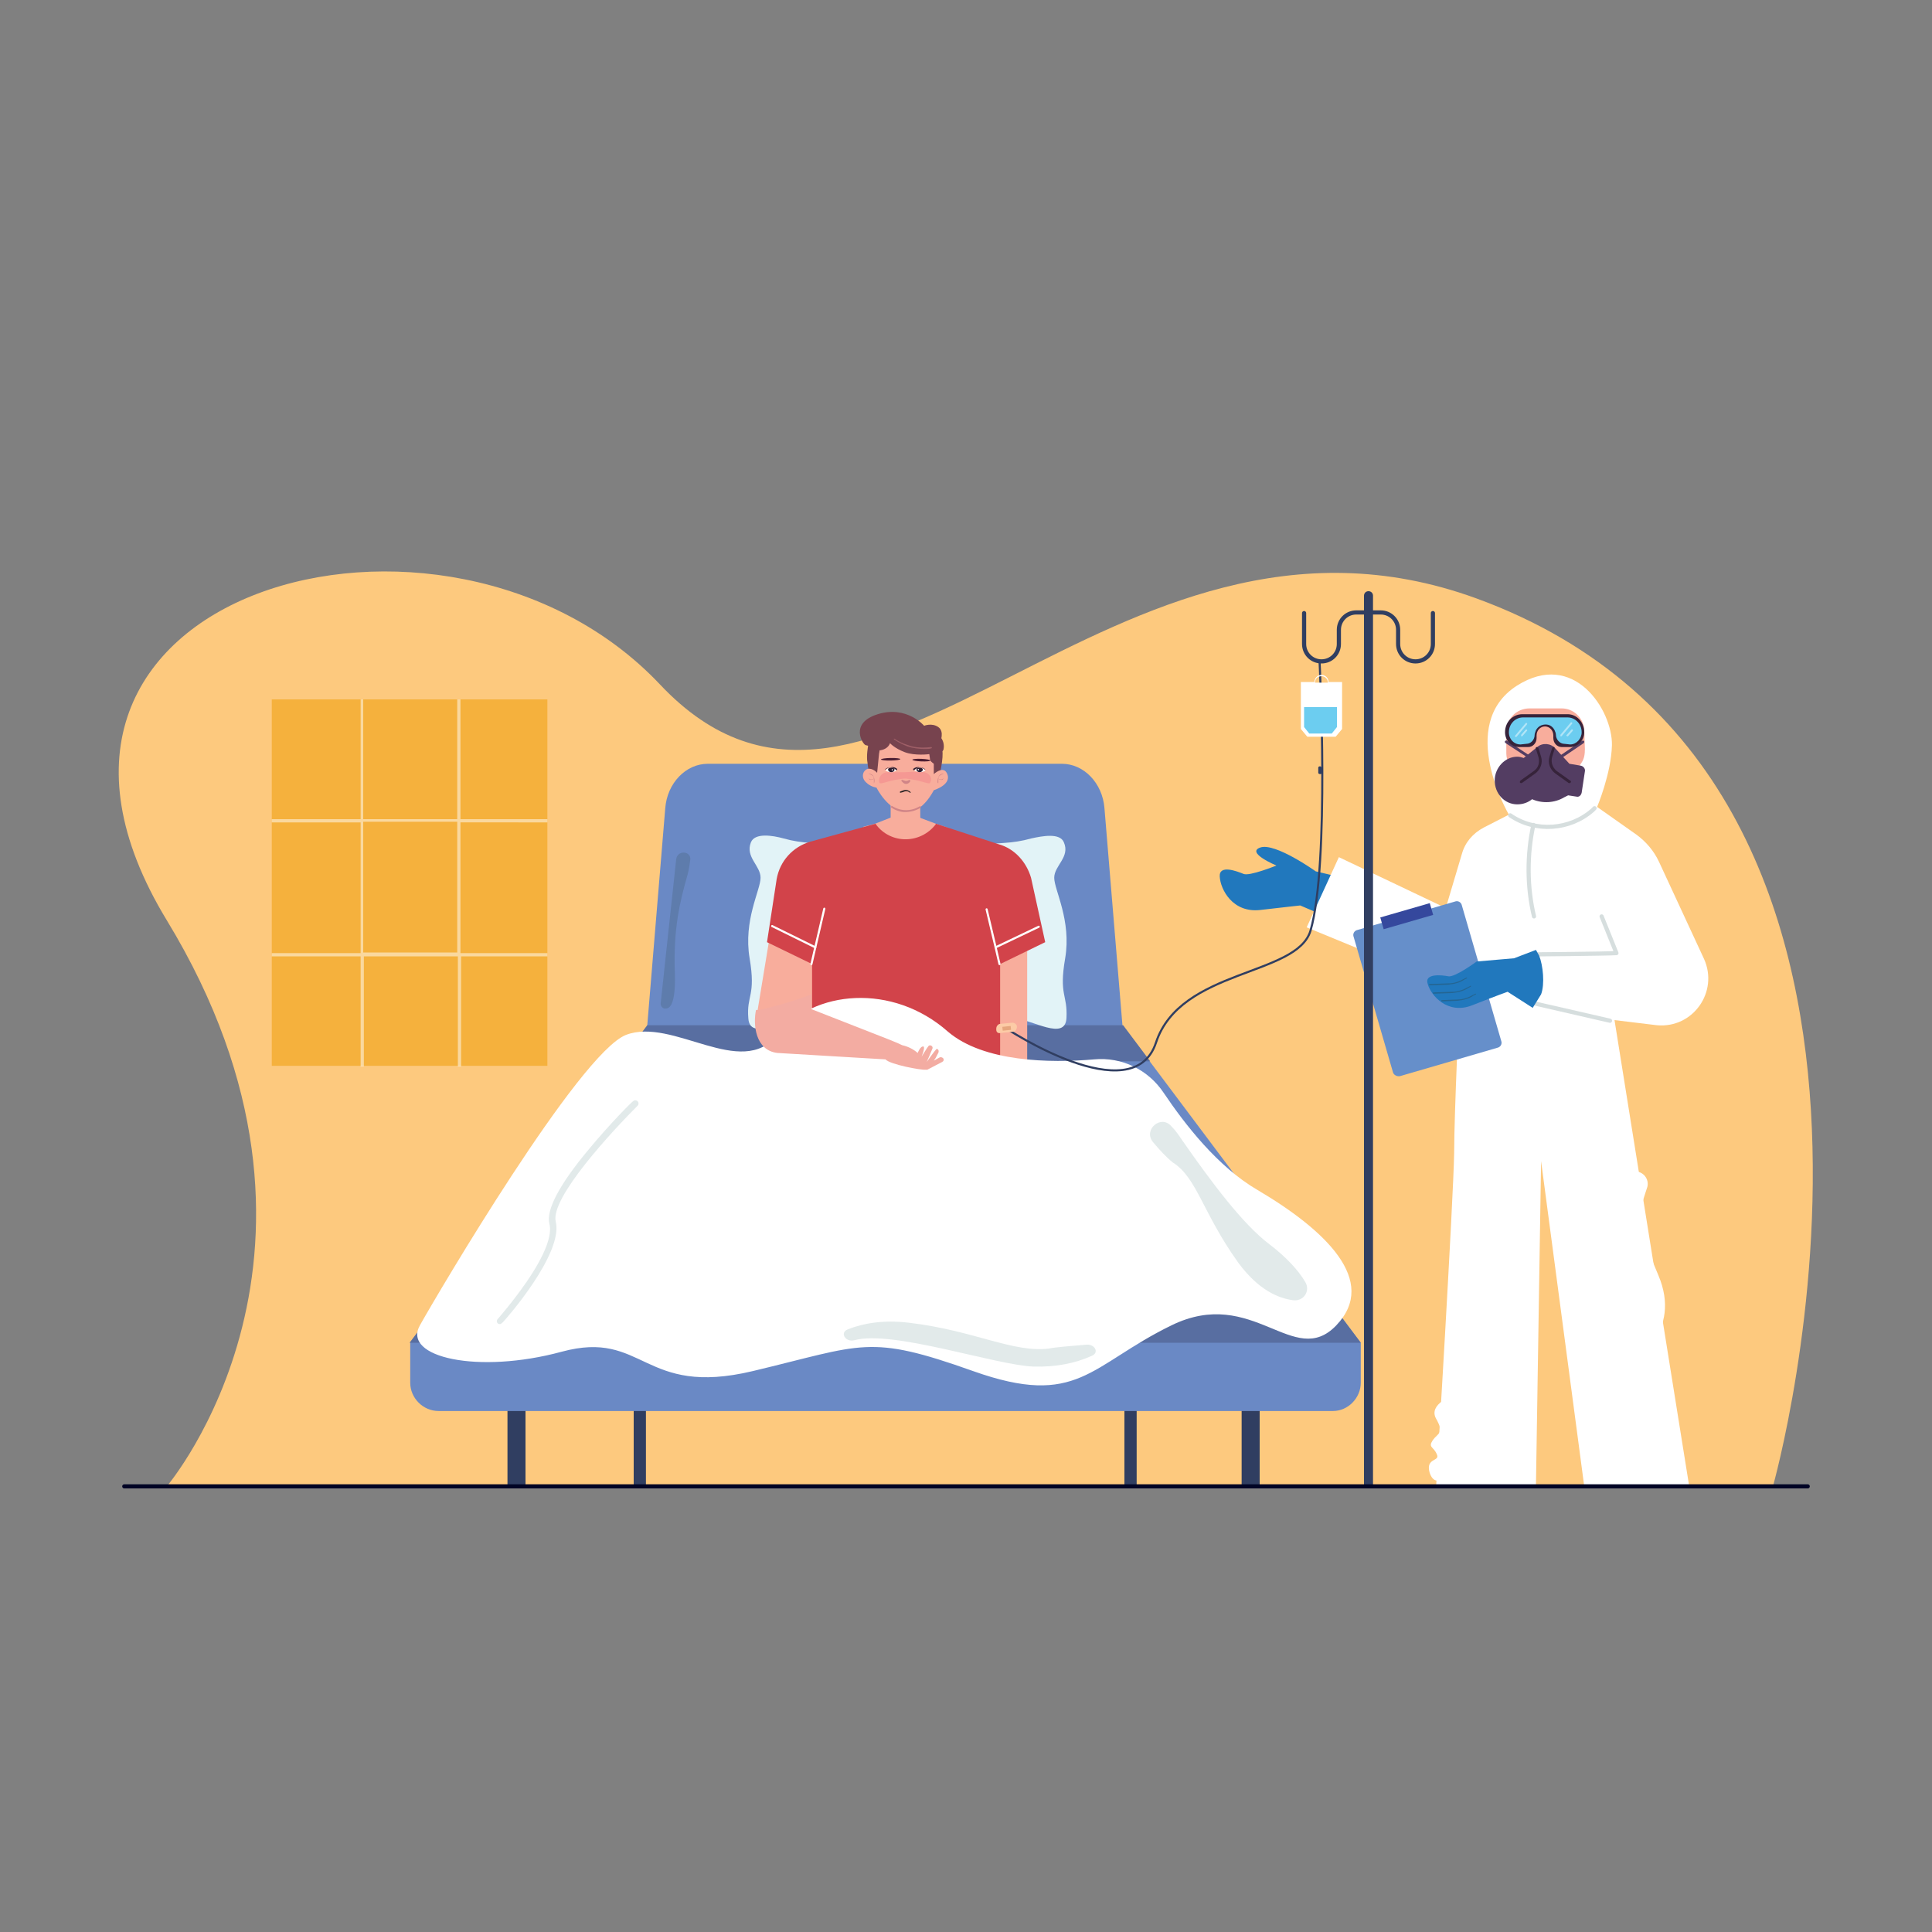 <svg xmlns="http://www.w3.org/2000/svg" enable-background="new 0 0 300 300" viewBox="0 0 300 300" id="doctor-visiting-a-patient-during-corona"><rect x="0" y="0" width="300" height="300" fill="#808080" stroke="none"/><path fill="#fdc97e" d="M275.3,230.8H25.9c0,0,31.2-36.6,0-87.9s43.4-71.8,76.6-36.6s69.8-34.1,126.7-13.4    C306.4,121,275.3,230.8,275.3,230.8z"></path><path fill="#2178bd" d="M208.1,136.2l-3.8-0.9c0,0-6.3-4.5-8.6-3.7c-2.3,0.8,2.5,2.8,2.5,2.8s-4.2,1.7-5.1,1.3        c-1-0.4-3.8-1.5-3.7,0.4c0.1,2,2,5.7,6.3,5.2s6.2-0.7,6.2-0.7l4.2,1.8l0.8-1.1C207.9,139.8,208.4,138,208.1,136.2L208.1,136.2        z"></path><path fill="#fff" d="M250.7,158.4l11.6,72.4H246l-6.7-50.5l-0.8,50.5h-15.5c0,0,2.7-44.7,2.8-51.8c0-6.2,0.9-25.2,0.9-25.2       l-23.8-9.8l5-10.9l16.6,7.9l2.5-8.4c0.5-1.8,1.7-3.2,3.4-4.1l3.9-2c0,0-8.2-13.9,1.2-20c8.9-5.7,14.9,3.8,14.8,9.2       c-0.1,4.4-2.3,9.6-2.3,9.6l6.1,4.3c1.5,1.1,2.7,2.5,3.5,4.2l7,15.1c2.3,5.1-1.7,10.8-7.3,10.3L250.7,158.4z"></path><path fill="#668fca" d="M217.4,167.1l15.1-4.4c0.5-0.1,0.8-0.6,0.6-1.1l-6.1-21c-0.1-0.5-0.6-0.8-1.1-0.6l-15.1,4.4        c-0.5,0.1-0.8,0.6-0.6,1.1l6.1,21C216.4,166.9,216.9,167.2,217.4,167.1z"></path><rect width="8" height="1.9" x="214.5" y="141.3" fill="#35489d" transform="rotate(163.863 218.466 142.252)"></rect><path fill="none" stroke="#d6dede" stroke-linecap="round" stroke-linejoin="round" stroke-miterlimit="10" stroke-width=".646" d="M248.7 142.3l2.3 5.7c-1.5.1-13.2.2-13.2.2v7.5l12.2 2.8M247.6 125.5l-.3.3c-3.5 3.1-8.9 3.5-12.8.8l0 0"></path><path fill="none" stroke="#d6dede" stroke-linecap="round" stroke-linejoin="round" stroke-miterlimit="10" stroke-width=".646" d="M238.1,128.1c-1,4.6-1,9.6,0.1,14.2v0"></path><path fill="#fff" d="M225.8 216.6c0 0-4.1 1.4-2.8 3.7 1.3 2.3.3 2.2-.5 3.3-.8 1.2.1 1 .6 2.2.6 1.2-1.8.5-1.1 2.9.8 2.4 2.6.5 2.6.5L225.8 216.6zM253.9 181.9c1.3 0 2.2 1.2 1.9 2.4 0 0 0 0 0 0-1.1 3.5-2.1 4.8 1.7 13.7 3.8 8.9-4 13.4-4 13.4l-4.5-29.3C250.6 182 252.3 181.9 253.9 181.9z"></path><path fill="#2178bd" d="M238.5,147.5l-3.4,1.3l-5.8,0.5c0,0-3.4,2.5-4.4,2.3s-3.8-0.5-3.2,1.2c0.5,1.8,3.1,4.8,6.9,3.3         c3.8-1.5,5.5-2.1,5.5-2.1l3.9,2.5l1.3-2.1c0.6-1.6,0.3-4.5-0.3-6L238.5,147.5z"></path><path fill="#246592" d="M227.8 151.9C227.8 151.9 227.8 151.9 227.8 151.9l-.4.2c-.7.5-1.6.7-2.5.8l-2.9.1c0 0-.1 0-.1-.1 0 0 0-.1.1-.1l2.9-.1c.9 0 1.7-.3 2.4-.7l.4-.2C227.8 151.8 227.8 151.8 227.8 151.9 227.9 151.8 227.8 151.9 227.8 151.9zM228.4 153.2C228.4 153.2 228.4 153.2 228.4 153.2l-.4.2c-.7.5-1.6.7-2.5.8l-2.9.1c0 0-.1 0-.1-.1 0 0 0-.1.1-.1l2.9-.1c.9 0 1.7-.3 2.4-.7l.4-.2C228.4 153 228.4 153 228.4 153.2 228.5 153.1 228.5 153.1 228.4 153.2zM229.2 154.4C229.2 154.4 229.2 154.4 229.2 154.4l-.4.2c-.7.5-1.6.7-2.5.8l-2.4.1c0 0-.1 0-.1-.1 0 0 0-.1.1-.1l2.4-.1c.9 0 1.7-.3 2.4-.7l.4-.2C229.2 154.3 229.2 154.3 229.2 154.4 229.2 154.3 229.2 154.4 229.2 154.4z"></path><path fill="#f8ad9c" d="M242.5,110h-5c-2,0-3.6,1.6-3.6,3.6c0,1.5,0,2.9,0,3.4c0,0.6,0.2,1.3,0.5,1.8            c0.8,1.5,2.8,4.1,5.3,4.1c2.9-0.1,4.9-2.9,5.9-4.5c0.4-0.6,0.5-1.3,0.5-2.1l-0.1-3.1C245.8,111.4,244.3,110,242.5,110z"></path><path fill="#533d62" d="M239.9,119.4c0,0,0.1,0,0.1,0l5.9-4c0.1-0.1,0.1-0.2,0.1-0.3c-0.1-0.1-0.2-0.1-0.3-0.1l-5.8,3.9        L234,115c-0.1-0.1-0.2,0-0.3,0.1c-0.1,0.1,0,0.2,0.1,0.3l6.1,4C239.9,119.4,239.9,119.4,239.9,119.4z"></path><path fill="#533d62" d="M235.6,117.5c0.4,0,0.7,0.1,1,0.2l2.1-1.7c0.8-0.7,2.1-0.6,2.8,0.2l2.2,2.4l1.8,0.3         c0.4,0.1,0.7,0.5,0.6,0.9l-0.5,3.3c-0.1,0.4-0.4,0.7-0.8,0.6l-1.3-0.2l-0.6,0.3c-1.5,0.9-3.4,1-5,0.3         c-0.6,0.5-1.4,0.8-2.3,0.8c-2,0-3.5-1.7-3.5-3.7C232.1,119.2,233.7,117.5,235.6,117.5z"></path><path fill="#36233a" d="M236.2 121.6c0 0 .1 0 .1 0l2.1-1.5c.8-.6 1.2-1.6.9-2.6l-.4-1.3c0-.1-.2-.2-.3-.2-.1 0-.2.2-.1.3l.4 1.3c.2.8 0 1.6-.7 2.1l-2.1 1.5c-.1.1-.1.2-.1.3C236.1 121.6 236.1 121.6 236.2 121.6zM243.7 121.6c.1 0 .1 0 .2-.1.1-.1 0-.3-.1-.3l-2.1-1.5c-.6-.5-.9-1.3-.7-2.1l.4-1.3c0-.1 0-.3-.1-.3-.1 0-.2 0-.3.2l-.4 1.3c-.3 1 .1 2 .9 2.6l2.1 1.5C243.6 121.6 243.6 121.6 243.7 121.6zM246 113.7L246 113.7c0 1.3-1 2.3-2.2 2.3h-1.3c-.7 0-1.3-.6-1.3-1.4v-.4c0-.8-.6-1.4-1.3-1.4l0 0c-.7 0-1.3.6-1.3 1.4v.4c0 .8-.6 1.4-1.3 1.4h-1.4c-1.2 0-2.2-1-2.2-2.3l0 0c0-1.6 1.2-2.8 2.7-2.8h7C244.9 110.9 246 112.2 246 113.7z"></path><path fill="#6ccdf0" d="M236.5,111.4h2.1h1.1h0.5h1h2.2c1.2,0,2.2,1,2.2,2.3c0,1-0.8,1.9-1.8,1.9l-0.9-0.1       c-0.7,0-1.3-0.7-1.3-1.4c0-0.2-0.1-0.5-0.2-0.7c-0.3-0.6-0.8-0.9-1.4-0.9l0,0c-0.6,0-1.2,0.3-1.5,0.9c-0.1,0.3-0.2,0.5-0.2,0.7       c0,0.8-0.6,1.4-1.3,1.4l-0.9,0.1c-1,0-1.8-0.8-1.8-1.9C234.3,112.4,235.3,111.4,236.5,111.4z"></path><path fill="#fff" d="M235.3 114.4L235.3 114.4c.1.1.2 0 .2 0l1.6-1.9c.1-.1 0-.2 0-.2l0 0c-.1-.1-.2 0-.2 0l-1.6 1.9C235.2 114.3 235.2 114.3 235.3 114.4zM236.2 114.3L236.2 114.3c.1.1.2 0 .2 0l.7-.8c.1-.1 0-.2 0-.2l0 0c-.1-.1-.2 0-.2 0l-.7.8C236.2 114.2 236.2 114.3 236.2 114.3zM242.3 114.3L242.3 114.3c.1.1.2 0 .2 0l1.6-1.9c.1-.1 0-.2 0-.2l0 0c-.1-.1-.2 0-.2 0l-1.6 1.9C242.3 114.2 242.3 114.3 242.3 114.3zM243.3 114.3L243.3 114.3c.1.1.2 0 .2 0l.7-.8c.1-.1 0-.2 0-.2l0 0c-.1-.1-.2 0-.2 0l-.7.8C243.2 114.1 243.2 114.2 243.3 114.3z" opacity=".47"></path><path fill="#303e61" d="M213.2,230.8V92.5c0-0.4-0.3-0.7-0.7-0.7c-0.4,0-0.7,0.3-0.7,0.7v138.3H213.2z"></path><path fill="none" stroke="#303e61" stroke-linecap="round" stroke-linejoin="round" stroke-miterlimit="10" stroke-width=".646" d="M202.5,95.2v4.8c0,1.5,1.2,2.7,2.7,2.7h0c1.5,0,2.7-1.2,2.7-2.7v-2.2c0-1.5,1.2-2.7,2.7-2.7h3.8      c1.5,0,2.7,1.2,2.7,2.7v2.2c0,1.5,1.2,2.7,2.7,2.7l0,0c1.5,0,2.7-1.2,2.7-2.7v-4.8"></path><rect width="2.8" height="17.4" x="78.8" y="213.4" fill="#303e61"></rect><rect width="2.8" height="17.4" x="192.8" y="213.4" fill="#303e61"></rect><rect width="1.9" height="45" x="98.4" y="185.8" fill="#303e61"></rect><rect width="1.9" height="45" x="174.6" y="185.8" fill="#303e61"></rect><path fill="#6a89c5" d="M211.3 214.7v-6.2l-36.9-49.2h-73.8l-36.9 49.2v6.2c0 2.4 2 4.4 4.4 4.4h138.9C209.3 219.1 211.3 217.1 211.3 214.7zM171.5 125.5c-.3-3.9-3.2-6.9-6.6-6.9h-27.5-27.5c-3.4 0-6.3 3-6.6 6.9l-2.8 33.8h36.9 36.9L171.5 125.5z"></path><polygon fill="#586ea1" points="100.5 159.2 174.4 159.2 178.6 164.8 96.3 164.8"></polygon><polygon fill="#586ea1" points="211.3 208.5 63.6 208.5 78.1 189.2 196.8 189.2"></polygon><path fill="#5e7cac" d="M105,133.4l-2.4,22.3c-0.1,0.5,0.3,1,0.8,0.9c0.7,0,1.5-0.9,1.4-5.2c-0.3-7.2,0.8-11.5,2-15.7     c0.2-0.8,0.3-1.6,0.4-2.3C107.2,132.1,105.2,132,105,133.4z"></path><g><rect width="42.8" height="56.9" x="42.2" y="108.6" fill="#f5b13d"></rect><path fill="#fff" d="M85,127.7v-0.5H71.5v-18.6h-0.5v18.6H56.4v-18.6H56v18.6H42.2v0.5H56v20.3H42.2v0.5H56v17.1h0.5v-17.1     h14.6v17.1h0.5v-17.1H85v-0.5H71.5v-20.3H85z M71.1,147.9H56.4v-20.3h14.6V147.9z" opacity=".5"></path></g><path fill="#e2f3f7" d="M165.4,148.8c1-5.9-1.7-10.6-1.7-12.5s2.5-3.2,1.5-5.5c-0.6-1.5-3.3-1-5.1-0.6c-1.4,0.4-2.8,0.6-4.3,0.7    l-14.9,1l-14.9-1c-1.5-0.1-2.9-0.3-4.3-0.7c-1.8-0.5-4.5-0.9-5.1,0.6c-0.9,2.3,1.5,3.6,1.5,5.5s-2.7,6.6-1.7,12.5    c1,5.9-0.5,5.7-0.2,9.3c0.2,3.6,5.3,0.2,8.2,0c2.8-0.2,16.5-0.4,16.5-0.4s13.6,0.2,16.5,0.4s8,3.6,8.2,0    C165.8,154.4,164.4,154.6,165.4,148.8z"></path><g><polygon fill="#f8ad9c" points="140.5 126.1 135.9 127.9 134 128.4 142.1 137.5 147.1 128.5 145.3 127.9"></polygon><path fill="#77434e" d="M145.8,120.8c0,0,0.8-3.2,0.5-4.4c-0.3-1.2-0.3-1.2-0.3-1.2s0.7-1.6-0.3-2.3c-1-0.7-2.2-0.2-2.2-0.2            s-2.7-3.2-7.2-1.8c-4.5,1.4-2.3,4.7-1.9,4.8c0.4,0.1,0.4,0.1,0.4,0.1s-0.3,1.6-0.1,2.6c0.1,1,0.4,2.4,0.4,2.4H145.8z"></path><rect width="4.6" height="9.3" x="138.3" y="122" fill="#f8ad9c"></rect><path fill="#f8ad9c" d="M136.1,122.3c0,0-0.9-0.1-1.6-0.8c-0.8-0.7-0.6-1.8,0.2-2.1c0.8-0.2,1.5,0.6,1.5,0.6l0.4-4            c0.1-0.6,0.6-1,1.2-1l6.1,0.2c0.6,0,1.1,0.5,1.1,1.1l0,3.9c0,0,1.4-1.3,2-0.2c1,1.8-2,2.7-2,2.7s-1.7,3.5-4.2,3.4            C137.9,126,136.1,122.3,136.1,122.3z"></path><path fill="#f59893" d="M143.5,119.9c-0.6,0-1.6-0.1-2.9,0c-1.3,0-2.2,0-2.9,0c-0.8,0.1-1.3,0.8-1.2,1.5c0,0,0,0,0,0            c0.1,0.5,0.6,0.1,2.5-0.3c0.6-0.1,1.1-0.2,1.5-0.2c0.4,0,0.9,0.1,1.5,0.2c1.9,0.4,2.4,0.8,2.5,0.3c0,0,0,0,0,0            C144.8,120.7,144.2,120,143.5,119.9z"></path><ellipse cx="138.3" cy="117.9" fill="#4d1e33" rx="1.5" ry=".2" transform="rotate(-.992 138.293 117.9) scale(1)"></ellipse><ellipse cx="143.1" cy="118" fill="#4d1e33" rx=".2" ry="1.4" transform="rotate(-87.587 143.103 118.03)"></ellipse><path fill="#d08487" d="M140.5 126.1c-.7 0-1.5-.3-2.1-.7-.1 0-.1-.1 0-.2l0 0c0-.1.1-.1.2 0 1.3.8 2.9.8 4.2 0 .1 0 .2 0 .2 0 0 .1 0 .2 0 .2C142.2 125.9 141.3 126.1 140.5 126.1zM135.7 120.7c-.1-.5-.8-.6-.8-.6 0 0 0 0 0 0s0 0 0 0C134.9 120.2 135.5 120.3 135.7 120.7c-.1.1 0 .1 0 .2-.1.1-.5.2-.6.1-.2-.1-.2-.2-.2-.2 0 0 0 0 0 0 0 0 0 0 0 0 0 0 0 .2.2.3 0 0 .1 0 .1 0 .2 0 .5-.1.5-.2 0 .4 0 .7 0 .7 0 0 0 0 0 0 0 0 0 0 0 0 0 0 0 0 0 0C135.7 121.7 135.9 121.3 135.7 120.7zM145.7 120.7c.1-.5.8-.6.8-.6 0 0 0 0 0 0s0 0 0 0C146.5 120.2 145.9 120.3 145.7 120.7c.1.1 0 .1 0 .2.1.1.5.2.6.1.2-.1.2-.2.2-.2 0 0 0 0 0 0 0 0 0 0 0 0 0 0 0 .2-.2.3 0 0-.1 0-.1 0-.2 0-.5-.1-.5-.2 0 .4 0 .7 0 .7 0 0 0 0 0 0 0 0 0 0 0 0 0 0 0 0 0 0C145.6 121.7 145.5 121.3 145.7 120.7zM141.2 121.1l-.2.1c-.2.1-.4.1-.6 0l-.3-.1c-.1 0-.2.1-.1.2l.2.2c.3.3.7.3 1 0l.1-.1C141.4 121.2 141.3 121.1 141.2 121.1z"></path><path fill="#77434e" d="M144.7,113.8c1.2,0,2.1,1.3,1.8,2.6c0,0,0,0,0,0c0,0.1-0.1,0.1-0.1,0.2c-0.4,0.2-0.7,0.6-0.7,1.1            l0,1.2c0,0-1.3-0.4-1.3-1.1c-0.1-0.7-0.1-0.7-0.1-0.7s-2.2,0.3-3.8-0.3c-1.6-0.6-2.3-1.4-2.3-1.4c-0.2,0.6-0.8,1-1.5,1.1            l-0.1,0l-0.6,1.8l-0.5,0c0,0-0.1-0.6-0.2-1.4c-0.2-1.7,1-3.2,2.7-3.2L144.7,113.8z"></path><circle cx="143.1" cy="120.3" r="0" fill="#cf7492"></circle><circle cx="142.8" cy="120.5" r="0" fill="#cf7492"></circle><circle cx="143" cy="120.6" r="0" fill="#cf7492"></circle><circle cx="143.6" cy="120.5" r="0" fill="#cf7492"></circle><circle cx="143.4" cy="120.9" r="0" fill="#cf7492"></circle><circle cx="143.1" cy="121.3" r="0" fill="#cf7492"></circle><circle cx="142.8" cy="120.9" r="0" fill="#cf7492"></circle><circle cx="137.8" cy="120.3" r="0" fill="#cf7492"></circle><circle cx="138.1" cy="120.5" r="0" fill="#cf7492"></circle><circle cx="137.9" cy="120.6" r="0" fill="#cf7492"></circle><circle cx="137.4" cy="120.5" r="0" fill="#cf7492"></circle><circle cx="137.5" cy="120.9" r="0" fill="#cf7492"></circle><circle cx="137.8" cy="121.3" r="0" fill="#cf7492"></circle><circle cx="138.1" cy="120.9" r="0" fill="#cf7492"></circle><g><path fill="#9e5f67" d="M143.6,116.3c-0.8,0-1.8-0.1-2.7-0.4c-1-0.4-1.7-0.8-2.1-1.1c0,0,0-0.1,0-0.1c0,0,0.1,0,0.1,0            c0.4,0.3,1.1,0.7,2.1,1c1.2,0.5,2.8,0.4,3.6,0.3c0,0,0.1,0,0.1,0.1c0,0,0,0.1-0.1,0.1C144.4,116.3,144,116.3,143.6,116.3z            "></path></g><g><path fill="#fff" d="M137.5,119.6c0,0,0.3,0.3,0.8,0.3c0.6,0,0.7-0.2,0.8-0.2c0.2,0,0-0.3-0.4-0.4        C137.9,119.1,137.5,119.6,137.5,119.6z"></path><path fill="#2b1d30" d="M139.2,119.6L139.2,119.6c0.1,0,0.1-0.1,0.1-0.2c-0.1-0.1-0.4-0.3-0.8-0.3c-0.8,0-1.1,0.4-1.1,0.4l0.1,0        c0,0,0.3-0.3,0.8-0.4C138.8,119.2,139.2,119.6,139.2,119.6z"></path><path fill="#2b1d30" d="M137.9,119.5c0,0.2,0.2,0.4,0.5,0.4c0.3,0,0.5-0.2,0.5-0.4s-0.2-0.3-0.5-0.3        C138.1,119.2,137.9,119.3,137.9,119.5z"></path><circle cx="138.6" cy="119.5" r=".1" fill="#fff" transform="rotate(-88.744 138.594 119.54) scale(1)"></circle></g><g><path fill="#fff" d="M143.7,119.6c0,0-0.3,0.3-0.8,0.3s-0.7-0.2-0.8-0.2c-0.2,0,0-0.3,0.4-0.4        C143.3,119.1,143.7,119.6,143.7,119.6z"></path><path fill="#2b1d30" d="M141.9,119.6L141.9,119.6c-0.1,0-0.1-0.1-0.1-0.2c0.1-0.1,0.4-0.3,0.8-0.3c0.8,0,1.1,0.4,1.1,0.4l-0.1,0        c0,0-0.3-0.3-0.8-0.4C142.4,119.2,141.9,119.6,141.9,119.6z"></path><path fill="#2b1d30" d="M143.3,119.5c0,0.2-0.2,0.4-0.5,0.4c-0.3,0-0.5-0.2-0.5-0.4s0.2-0.3,0.5-0.3        C143,119.2,143.3,119.3,143.3,119.5z"></path><circle cx="142.6" cy="119.5" r=".1" fill="#fff" transform="rotate(-1.255 142.562 119.546) scale(1)"></circle></g><g><path fill="#231f20" d="M139.8,123.1C139.7,123.1,139.7,123.1,139.8,123.1c-0.1-0.1-0.1-0.1,0-0.2l0.3-0.1        c0.4-0.2,0.9-0.2,1.3,0.2c0,0,0,0.1,0,0.1c0,0-0.1,0-0.1,0c-0.3-0.3-0.7-0.3-1.1-0.1L139.8,123.1        C139.8,123.1,139.8,123.1,139.8,123.1z"></path></g><g><polygon fill="#f8ad9c" points="127.7 174.2 127.7 137.1 120.9 137.1 117.6 157.1 121.4 163.8"></polygon><rect width="6.8" height="37" x="152.7" y="137.1" fill="#f8ad9c"></rect><path fill="#d2434a" d="M155.1,131.1l-9.8-3.2c0,0,0,0,0,0.1c-2.4,3.1-7,3.1-9.3,0c0,0,0,0,0-0.1l-10.2,2.8       c-2.7,0.8-4.7,3-5.2,5.8l-1.5,9.8l7,3.4V167h14.1h1h14.1v-17.3l7-3.4l-2.2-10C159.4,133.9,157.6,131.8,155.1,131.1z"></path><polygon fill="#533d62" points="154.2 167 140.9 167 140.3 167 126.9 167 125.1 174.2 140.3 174.2 140.9 174.2 156.1 174.2"></polygon><polyline fill="none" stroke="#fff" stroke-linecap="round" stroke-linejoin="round" stroke-miterlimit="10" stroke-width=".323" points="161.3 143.9 154.6 147.1 153.2 141.2"></polyline><line x1="154.6" x2="155.2" y1="147.1" y2="149.7" fill="none" stroke="#fff" stroke-linecap="round" stroke-linejoin="round" stroke-miterlimit="10" stroke-width=".323"></line><polyline fill="none" stroke="#fff" stroke-linecap="round" stroke-linejoin="round" stroke-miterlimit="10" stroke-width=".323" points="119.9 143.8 126.6 147.1 128 141.1"></polyline><line x1="126.6" x2="126" y1="147.1" y2="149.7" fill="none" stroke="#fff" stroke-linecap="round" stroke-linejoin="round" stroke-miterlimit="10" stroke-width=".323"></line></g></g><path fill="#fff" d="M169.9,164.5c4.3-0.4,8.4,1.6,10.8,5.2c3.3,4.9,8.4,11.5,14.6,15.1c10.5,6.2,18.8,14.1,12.2,21    s-12.9-6.2-25.6,0c-12.7,6.2-14.5,12.9-30.8,7.1c-16.3-5.8-17-4.1-34.2,0c-17.2,4.1-16.8-6.5-29.7-3s-24.8,0.9-22-4.1    c2.8-5,24.7-42.2,32-45.1c7.3-2.8,17.9,7,23.5,0c5.6-7,17.9-8.1,26.5-0.5C152.7,164.9,163,165.1,169.9,164.5z"></path><g><path fill="#e2eaea" d="M77.6,205.6c-0.1,0-0.2,0-0.3-0.1c-0.2-0.2-0.2-0.5,0-0.7c0,0,2.3-2.6,4.5-5.8c2.8-4.1,4-7.2,3.5-9     c-0.5-2.1,1.5-6,6.1-11.5c3.3-4,6.8-7.5,6.9-7.5c0.2-0.2,0.5-0.2,0.7,0c0.2,0.2,0.2,0.5,0,0.7c-3.8,3.8-13.6,14.3-12.7,18     c1.2,5-7.8,15.2-8.2,15.6C77.8,205.6,77.7,205.6,77.6,205.6z"></path></g><path fill="#e2eaea" d="M168.7 208.8c1.3-.1 2 1.2.9 1.7-2.6 1.2-5.7 1.8-9.1 1.7-5.9-.2-21.8-5.7-27.8-4.1h0c-1.4.4-2.4-1.2-1-1.7 2.3-.9 5.4-1.5 9.5-1 10.1 1.2 16.1 4.7 21.7 4C163.8 209.2 166.3 209 168.7 208.8zM179 177.3c-1.5-1.9 1.3-4.3 2.9-2.4.6.6 1.1 1.3 1.7 2.2 4.6 6.6 9.4 13 13.5 16.1 2.5 1.9 4.5 4 5.6 5.9.8 1.4-.3 3-1.9 2.8-2.3-.3-5.4-1.6-8.5-5.8-5.6-7.8-6.4-13.2-10.2-15.6C181.1 179.7 180 178.5 179 177.3z"></path><path fill="#f3aca2" d="M126,154.4l0,2.3l12,4.7l0,0c0.2,0.1,1.3,0.5,2.1,0.9c0.9,0.2,1.7,0.6,2.4,1.2c0,0,0.4-1.1,0.9-1    c0.3,0.1-0.3,1.6-0.3,1.6s0.9-1.5,1.1-1.7c0.2-0.2,0.7,0,0.6,0.4c-0.1,0.3-0.9,2.1-0.9,2.1s1.2-1.7,1.5-2c0.1-0.1,0.5,0.1,0.3,0.6    c-0.1,0.1-0.3,0.7-0.7,1.2l0.9-0.5c0.2-0.1,0.5,0,0.6,0.2c0.1,0.2,0,0.4-0.2,0.5l-2.3,1.2c-0.1,0-0.3,0-0.3,0    c-0.6,0.1-5.5-0.8-6.2-1.6c0,0-16.8-1-16.8-1c-3.4-0.4-3.8-4.4-3.3-6.7C117.6,157.1,123.2,155.5,126,154.4z"></path><g><path fill="none" stroke="#303e61" stroke-miterlimit="10" stroke-width=".323" d="M204.9,102.7c0,0,1.6,31.4-1.4,41.8c-2.1,7.1-20.2,5.9-24,17.4c-3.6,10.9-23.4-2.3-23.4-2.3"></path><path fill="#303e61" d="M205,120.2L205,120.2c-0.2,0-0.3-0.1-0.3-0.2v-0.8c0-0.1,0.1-0.2,0.2-0.2h0.1c0.1,0,0.2,0.1,0.2,0.2v0.8     C205.3,120.1,205.2,120.2,205,120.2z"></path><path fill="#fff" d="M206.3,105.9c0-0.6-0.5-1.1-1.1-1.1s-1.1,0.5-1.1,1.1h-2.1v7.3l1,1.2h4.4l1-1.2v-7.3H206.3z M205.2,105      c0.5,0,1,0.4,1,1h-2C204.2,105.4,204.6,105,205.2,105z"></path><polygon fill="#6ccdf0" points="202.5 109.8 202.5 112.9 203.3 113.9 206.8 113.9 207.6 112.9 207.6 109.8"></polygon></g><g><path fill="#fccba6" d="M154.7,159.9l0-0.2c0-0.3,0.2-0.6,0.5-0.7l2-0.2c0.3,0,0.6,0.2,0.7,0.5l0,0.2c0,0.3-0.2,0.6-0.5,0.7     l-2,0.2C155,160.5,154.7,160.3,154.7,159.9z"></path><rect width=".6" height="1.3" x="156" y="159" fill="#e6a67e" transform="rotate(84.111 156.293 159.676)"></rect></g><line x1="280.7" x2="19.3" y1="230.8" y2="230.8" fill="none" stroke="#000425" stroke-linecap="round" stroke-linejoin="round" stroke-miterlimit="10" stroke-width=".646"></line></svg>